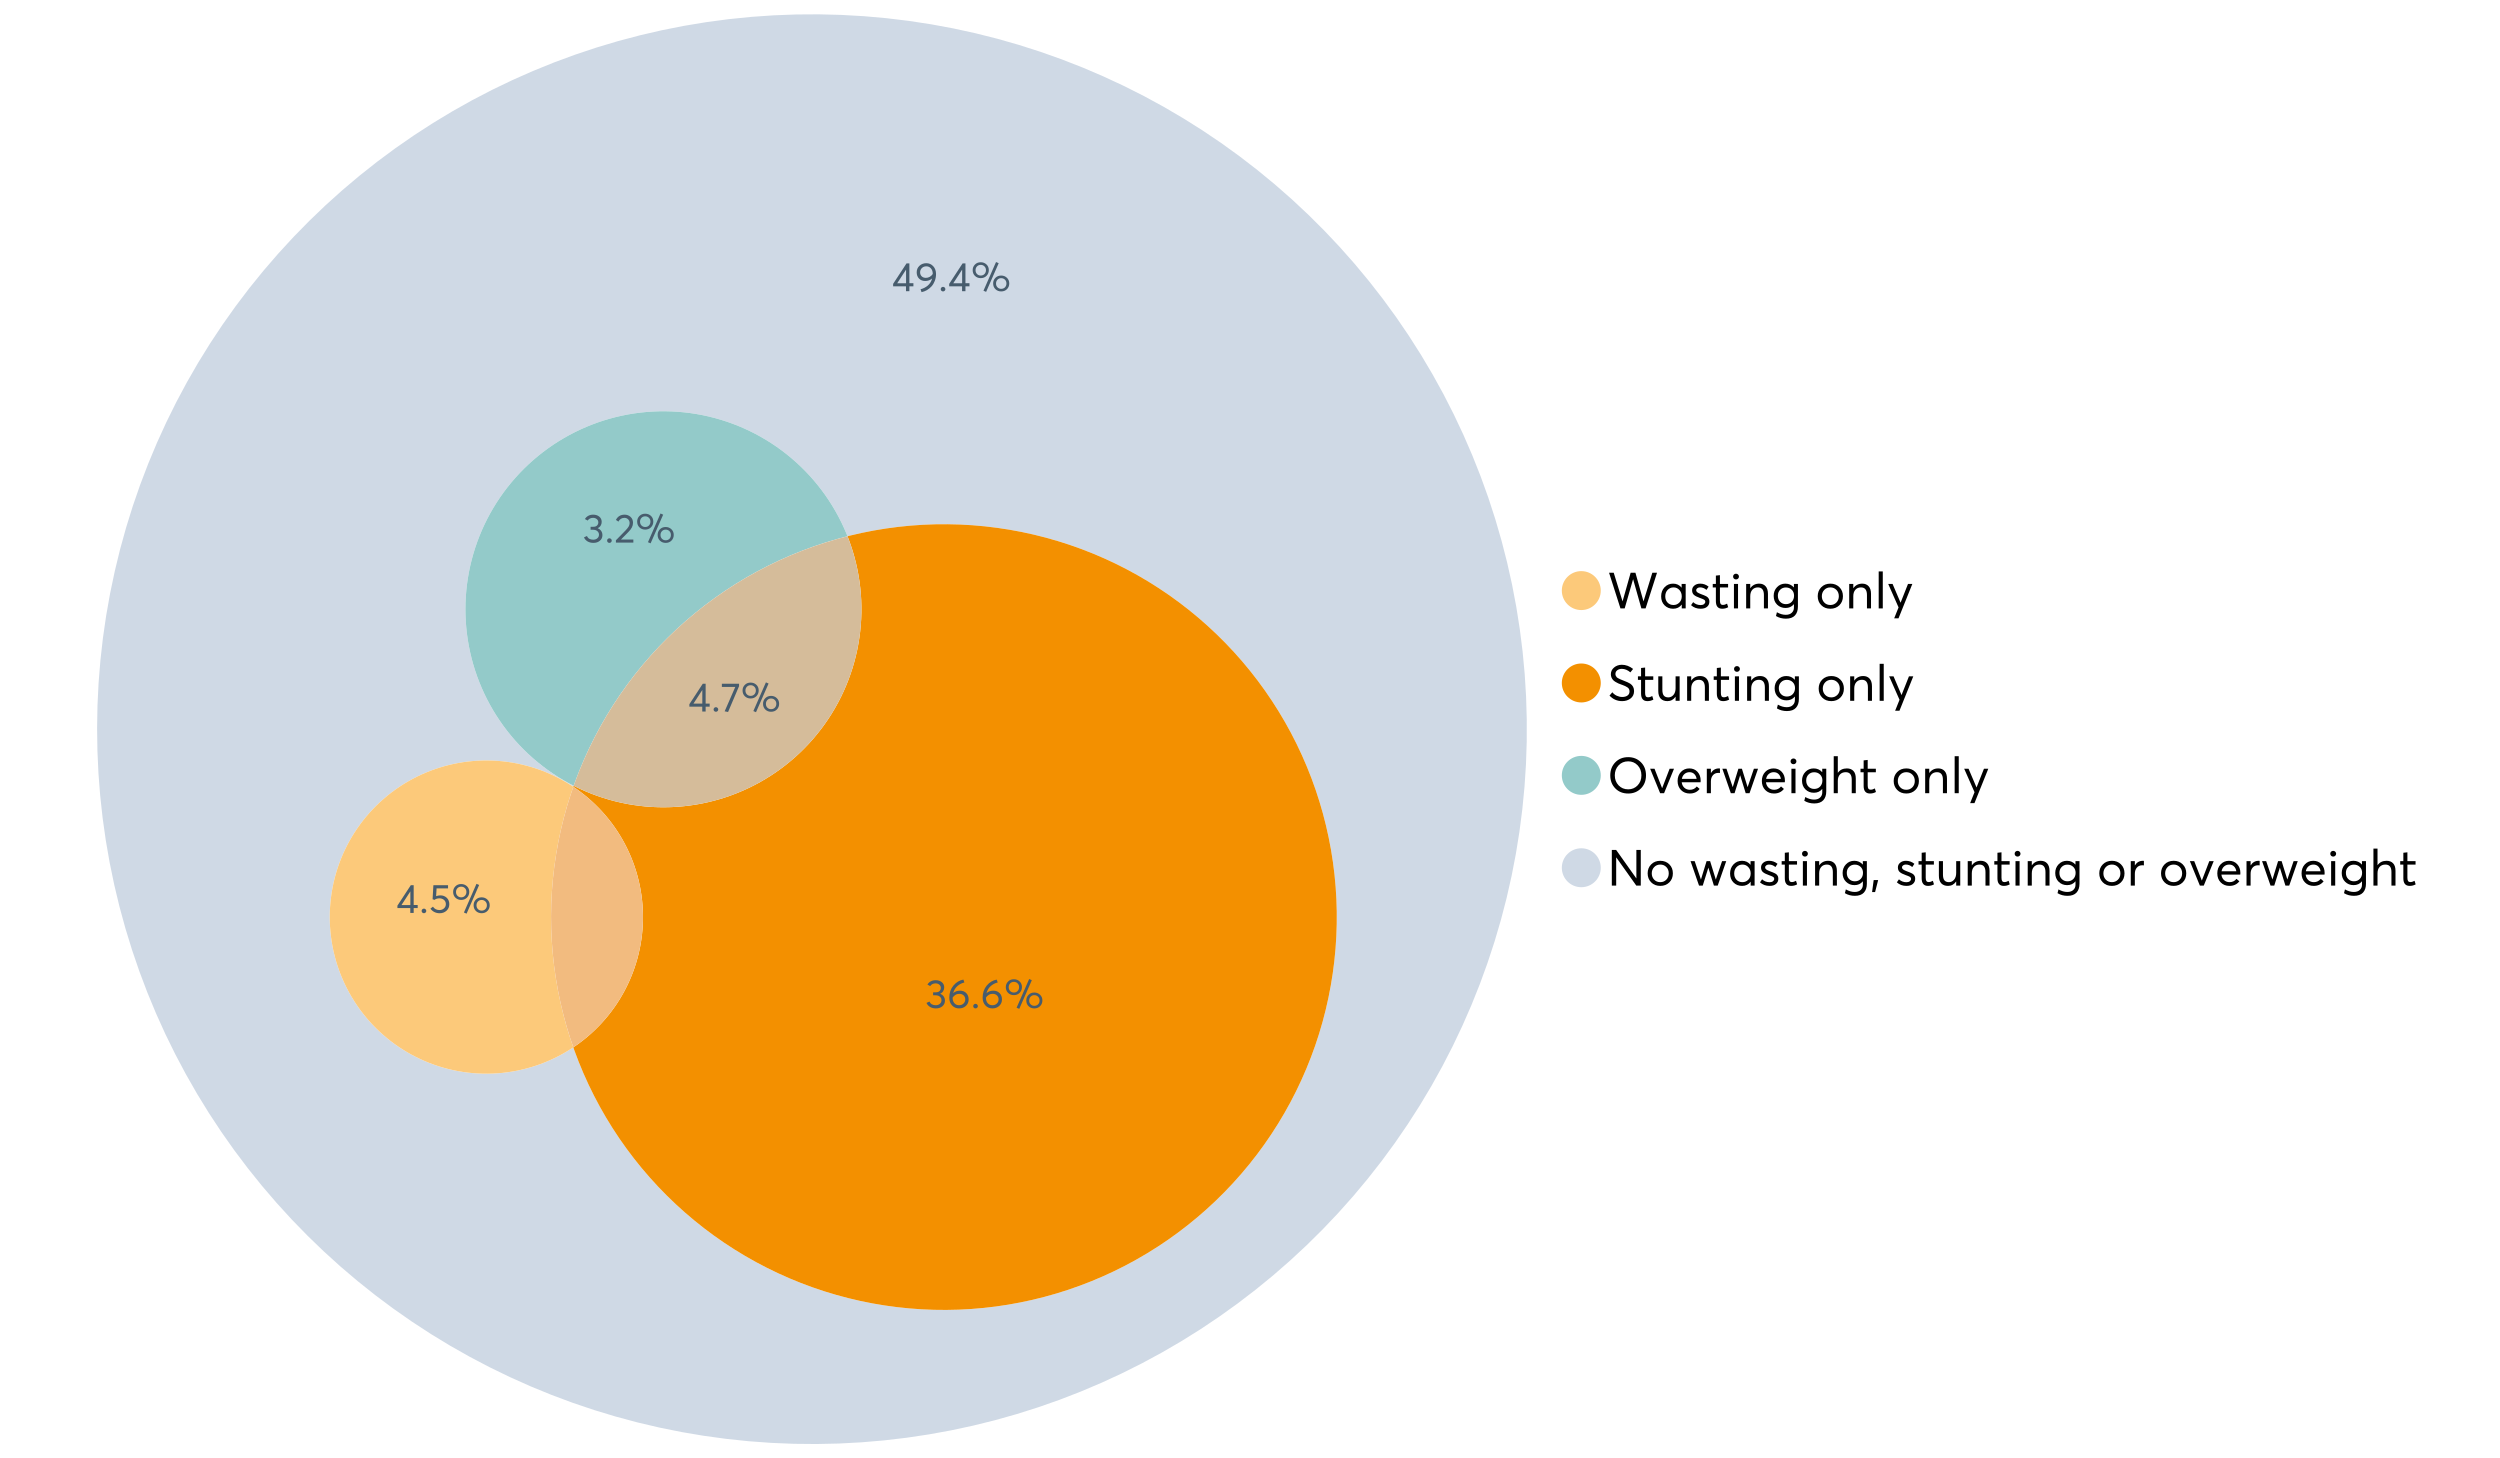 <?xml version="1.0" encoding="UTF-8"?>
<svg xmlns="http://www.w3.org/2000/svg" xmlns:xlink="http://www.w3.org/1999/xlink" width="1234.286pt" height="720pt" viewBox="0 0 1234.286 720" version="1.1">
<defs>
<g>
<symbol overflow="visible" id="glyph0-0">
<path style="stroke:none;" d=""/>
</symbol>
<symbol overflow="visible" id="glyph0-1">
<path style="stroke:none;" d="M 22.234 -17.609 L 24.547 -17.609 L 18.906 0 L 16.828 0 L 12.75 -14.438 L 12.734 -14.438 L 8.578 0 L 6.5 0 L 0.875 -17.609 L 3.172 -17.609 L 7.516 -3.547 L 7.562 -3.547 L 11.531 -17.609 L 13.891 -17.609 L 17.859 -3.5 L 17.891 -3.5 Z M 22.234 -17.609 "/>
</symbol>
<symbol overflow="visible" id="glyph0-2">
<path style="stroke:none;" d="M 11.297 -12.078 L 13.297 -12.078 L 13.297 0 L 11.359 0 L 11.359 -1.906 L 11.344 -1.906 C 10.312 -0.531 8.906 0.156 7.125 0.156 C 5.414 0.156 4 -0.406 2.875 -1.531 C 1.75 -2.656 1.188 -4.129 1.188 -5.953 C 1.188 -7.742 1.742 -9.238 2.859 -10.438 C 3.984 -11.633 5.395 -12.234 7.094 -12.234 C 8.812 -12.234 10.203 -11.578 11.266 -10.266 L 11.297 -10.266 Z M 7.297 -1.688 C 8.422 -1.688 9.379 -2.086 10.172 -2.891 C 10.961 -3.691 11.359 -4.711 11.359 -5.953 C 11.359 -7.191 10.973 -8.238 10.203 -9.094 C 9.441 -9.945 8.477 -10.375 7.312 -10.375 C 6.156 -10.375 5.18 -9.961 4.391 -9.141 C 3.609 -8.328 3.219 -7.266 3.219 -5.953 C 3.219 -4.711 3.594 -3.691 4.344 -2.891 C 5.102 -2.086 6.086 -1.688 7.297 -1.688 Z M 7.297 -1.688 "/>
</symbol>
<symbol overflow="visible" id="glyph0-3">
<path style="stroke:none;" d="M 5.609 0.156 C 3.734 0.156 2.156 -0.426 0.875 -1.594 L 1.906 -3.094 C 2.945 -2.133 4.18 -1.656 5.609 -1.656 C 6.305 -1.656 6.859 -1.812 7.266 -2.125 C 7.68 -2.445 7.891 -2.832 7.891 -3.281 C 7.891 -3.738 7.688 -4.086 7.281 -4.328 C 6.875 -4.566 6.164 -4.859 5.156 -5.203 C 5.094 -5.223 5.047 -5.242 5.016 -5.266 C 3.836 -5.672 2.938 -6.141 2.312 -6.672 C 1.695 -7.203 1.391 -7.973 1.391 -8.984 C 1.391 -9.91 1.766 -10.68 2.516 -11.297 C 3.266 -11.922 4.223 -12.234 5.391 -12.234 C 6.922 -12.234 8.301 -11.738 9.531 -10.75 L 8.484 -9.156 C 7.523 -9.977 6.457 -10.391 5.281 -10.391 C 4.801 -10.391 4.367 -10.258 3.984 -10 C 3.609 -9.738 3.422 -9.398 3.422 -8.984 C 3.422 -8.555 3.609 -8.207 3.984 -7.938 C 4.359 -7.676 4.93 -7.395 5.703 -7.094 C 5.836 -7.039 6.082 -6.945 6.438 -6.812 C 6.789 -6.688 7.023 -6.598 7.141 -6.547 C 7.254 -6.492 7.453 -6.406 7.734 -6.281 C 8.016 -6.164 8.207 -6.078 8.312 -6.016 C 8.414 -5.961 8.566 -5.867 8.766 -5.734 C 8.973 -5.598 9.113 -5.477 9.188 -5.375 C 9.258 -5.281 9.359 -5.148 9.484 -4.984 C 9.609 -4.816 9.695 -4.656 9.75 -4.5 C 9.801 -4.344 9.844 -4.16 9.875 -3.953 C 9.906 -3.742 9.922 -3.523 9.922 -3.297 C 9.922 -2.305 9.547 -1.484 8.797 -0.828 C 8.055 -0.172 6.992 0.156 5.609 0.156 Z M 5.609 0.156 "/>
</symbol>
<symbol overflow="visible" id="glyph0-4">
<path style="stroke:none;" d="M 5.328 0.156 C 3.234 0.156 2.188 -1.094 2.188 -3.594 L 2.188 -10.344 L 0.641 -10.344 L 0.641 -12.078 L 2.188 -12.078 L 2.188 -16.203 L 4.188 -16.422 L 4.188 -12.078 L 8.219 -12.078 L 8.219 -10.344 L 4.188 -10.344 L 4.188 -3.891 C 4.188 -3.148 4.297 -2.602 4.516 -2.25 C 4.742 -1.906 5.133 -1.734 5.688 -1.734 C 6.312 -1.734 6.988 -1.941 7.719 -2.359 L 8.266 -0.594 C 7.367 -0.094 6.391 0.156 5.328 0.156 Z M 5.328 0.156 "/>
</symbol>
<symbol overflow="visible" id="glyph0-5">
<path style="stroke:none;" d="M 3.094 -14.312 C 2.688 -14.312 2.344 -14.445 2.062 -14.719 C 1.789 -15 1.656 -15.336 1.656 -15.734 C 1.656 -16.129 1.789 -16.461 2.062 -16.734 C 2.344 -17.004 2.688 -17.141 3.094 -17.141 C 3.5 -17.141 3.844 -17 4.125 -16.719 C 4.406 -16.438 4.547 -16.109 4.547 -15.734 C 4.547 -15.336 4.406 -15 4.125 -14.719 C 3.844 -14.445 3.5 -14.312 3.094 -14.312 Z M 2.078 0 L 2.078 -12.078 L 4.094 -12.078 L 4.094 0 Z M 2.078 0 "/>
</symbol>
<symbol overflow="visible" id="glyph0-6">
<path style="stroke:none;" d="M 8.344 -12.234 C 9.676 -12.234 10.727 -11.805 11.5 -10.953 C 12.281 -10.098 12.672 -8.836 12.672 -7.172 L 12.672 0 L 10.672 0 L 10.672 -6.594 C 10.672 -9.113 9.688 -10.375 7.719 -10.375 C 6.562 -10.375 5.641 -9.988 4.953 -9.219 C 4.266 -8.445 3.922 -7.383 3.922 -6.031 L 3.922 0 L 1.906 0 L 1.906 -12.078 L 3.922 -12.078 L 3.922 -9.969 L 3.938 -9.969 C 5 -11.477 6.469 -12.234 8.344 -12.234 Z M 8.344 -12.234 "/>
</symbol>
<symbol overflow="visible" id="glyph0-7">
<path style="stroke:none;" d="M 11.094 -12.078 L 13.078 -12.078 L 13.078 -0.922 C 13.078 0.93 12.594 2.391 11.625 3.453 C 10.656 4.523 9.16 5.062 7.141 5.062 C 5.328 5.062 3.691 4.625 2.234 3.75 L 2.703 1.891 C 4.211 2.734 5.66 3.156 7.047 3.156 C 8.348 3.156 9.348 2.816 10.047 2.141 C 10.754 1.473 11.109 0.629 11.109 -0.391 L 11.109 -2.078 L 11.062 -2.078 C 10.051 -0.836 8.688 -0.219 6.969 -0.219 C 5.312 -0.219 3.922 -0.77 2.797 -1.875 C 1.672 -2.988 1.109 -4.43 1.109 -6.203 C 1.109 -7.922 1.66 -9.352 2.766 -10.5 C 3.867 -11.656 5.238 -12.234 6.875 -12.234 C 8.57 -12.234 9.961 -11.617 11.047 -10.391 L 11.094 -10.391 Z M 7.125 -2.109 C 8.332 -2.109 9.305 -2.5 10.047 -3.281 C 10.797 -4.07 11.172 -5.078 11.172 -6.297 C 11.172 -7.492 10.785 -8.469 10.016 -9.219 C 9.242 -9.969 8.281 -10.344 7.125 -10.344 C 5.977 -10.344 5.031 -9.957 4.281 -9.188 C 3.539 -8.426 3.172 -7.457 3.172 -6.281 C 3.172 -5.02 3.551 -4.008 4.312 -3.25 C 5.07 -2.488 6.008 -2.109 7.125 -2.109 Z M 7.125 -2.109 "/>
</symbol>
<symbol overflow="visible" id="glyph0-8">
<path style="stroke:none;" d=""/>
</symbol>
<symbol overflow="visible" id="glyph0-9">
<path style="stroke:none;" d="M 7.422 0.156 C 5.566 0.156 4.062 -0.43 2.906 -1.609 C 1.75 -2.785 1.172 -4.258 1.172 -6.031 C 1.172 -7.801 1.75 -9.273 2.906 -10.453 C 4.062 -11.641 5.566 -12.234 7.422 -12.234 C 9.203 -12.234 10.68 -11.656 11.859 -10.5 C 13.035 -9.344 13.625 -7.852 13.625 -6.031 C 13.625 -4.207 13.035 -2.719 11.859 -1.562 C 10.68 -0.414 9.203 0.156 7.422 0.156 Z M 7.422 -1.688 C 8.598 -1.688 9.586 -2.094 10.391 -2.906 C 11.191 -3.727 11.594 -4.77 11.594 -6.031 C 11.594 -7.301 11.191 -8.344 10.391 -9.156 C 9.598 -9.969 8.609 -10.375 7.422 -10.375 C 6.18 -10.375 5.164 -9.953 4.375 -9.109 C 3.594 -8.273 3.203 -7.242 3.203 -6.016 C 3.203 -4.797 3.594 -3.77 4.375 -2.938 C 5.164 -2.102 6.18 -1.688 7.422 -1.688 Z M 7.422 -1.688 "/>
</symbol>
<symbol overflow="visible" id="glyph0-10">
<path style="stroke:none;" d="M 2.078 0 L 2.078 -18.266 L 4.094 -18.266 L 4.094 0 Z M 2.078 0 "/>
</symbol>
<symbol overflow="visible" id="glyph0-11">
<path style="stroke:none;" d="M 10.344 -12.078 L 12.484 -12.078 L 5.656 4.906 L 3.516 4.906 L 5.688 -0.5 L 0.578 -12.078 L 2.734 -12.078 L 6.656 -2.875 L 6.703 -2.875 Z M 10.344 -12.078 "/>
</symbol>
<symbol overflow="visible" id="glyph0-12">
<path style="stroke:none;" d="M 7.344 0.156 C 4.875 0.156 2.789 -0.754 1.094 -2.578 L 2.484 -4.219 C 3.098 -3.457 3.844 -2.879 4.719 -2.484 C 5.594 -2.086 6.477 -1.891 7.375 -1.891 C 8.457 -1.891 9.328 -2.129 9.984 -2.609 C 10.641 -3.086 10.969 -3.75 10.969 -4.594 C 10.969 -5.051 10.891 -5.445 10.734 -5.781 C 10.578 -6.113 10.305 -6.406 9.922 -6.656 C 9.547 -6.914 9.176 -7.125 8.812 -7.281 C 8.457 -7.438 7.953 -7.641 7.297 -7.891 C 7.18 -7.941 7.086 -7.973 7.016 -7.984 C 6.367 -8.223 5.844 -8.426 5.438 -8.594 C 5.039 -8.77 4.582 -9.016 4.062 -9.328 C 3.539 -9.641 3.133 -9.957 2.844 -10.281 C 2.551 -10.602 2.297 -11.008 2.078 -11.5 C 1.867 -11.988 1.766 -12.531 1.766 -13.125 C 1.766 -14.438 2.285 -15.535 3.328 -16.422 C 4.367 -17.316 5.641 -17.773 7.141 -17.797 C 9.129 -17.797 10.992 -17.109 12.734 -15.734 L 11.406 -14.047 C 10.039 -15.203 8.617 -15.781 7.141 -15.781 C 6.285 -15.781 5.551 -15.551 4.938 -15.094 C 4.32 -14.645 4.016 -14.02 4.016 -13.219 C 4.016 -12.895 4.082 -12.594 4.219 -12.312 C 4.352 -12.039 4.5 -11.816 4.656 -11.641 C 4.82 -11.473 5.113 -11.281 5.531 -11.062 C 5.945 -10.852 6.273 -10.691 6.516 -10.578 C 6.754 -10.473 7.172 -10.305 7.766 -10.078 C 9.586 -9.379 10.785 -8.832 11.359 -8.438 C 12.598 -7.594 13.219 -6.383 13.219 -4.812 C 13.219 -3.258 12.645 -2.039 11.5 -1.156 C 10.352 -0.281 8.969 0.156 7.344 0.156 Z M 7.344 0.156 "/>
</symbol>
<symbol overflow="visible" id="glyph0-13">
<path style="stroke:none;" d="M 10.203 -12.078 L 12.203 -12.078 L 12.203 0 L 10.203 0 L 10.203 -2.016 L 10.172 -2.016 C 9.16 -0.566 7.836 0.156 6.203 0.156 C 4.766 0.156 3.645 -0.258 2.844 -1.094 C 2.051 -1.938 1.656 -3.203 1.656 -4.891 L 1.656 -12.078 L 3.672 -12.078 L 3.672 -5.453 C 3.672 -4.117 3.914 -3.156 4.406 -2.562 C 4.895 -1.977 5.633 -1.688 6.625 -1.688 C 7.613 -1.688 8.457 -2.094 9.156 -2.906 C 9.852 -3.727 10.203 -4.836 10.203 -6.234 Z M 10.203 -12.078 "/>
</symbol>
<symbol overflow="visible" id="glyph0-14">
<path style="stroke:none;" d="M 10.328 0.156 C 7.711 0.156 5.582 -0.691 3.938 -2.391 C 2.289 -4.086 1.469 -6.223 1.469 -8.797 C 1.469 -11.379 2.289 -13.523 3.938 -15.234 C 5.582 -16.941 7.711 -17.797 10.328 -17.797 C 12.836 -17.797 14.926 -16.961 16.594 -15.297 C 18.27 -13.629 19.109 -11.469 19.109 -8.812 C 19.109 -6.164 18.27 -4.008 16.594 -2.344 C 14.926 -0.676 12.836 0.156 10.328 0.156 Z M 10.328 -1.906 C 12.172 -1.906 13.719 -2.555 14.969 -3.859 C 16.219 -5.16 16.844 -6.812 16.844 -8.812 C 16.844 -10.82 16.219 -12.477 14.969 -13.781 C 13.719 -15.082 12.172 -15.734 10.328 -15.734 C 8.391 -15.734 6.801 -15.066 5.562 -13.734 C 4.32 -12.398 3.703 -10.754 3.703 -8.797 C 3.703 -6.848 4.32 -5.211 5.562 -3.891 C 6.801 -2.566 8.391 -1.906 10.328 -1.906 Z M 10.328 -1.906 "/>
</symbol>
<symbol overflow="visible" id="glyph0-15">
<path style="stroke:none;" d="M 10.203 -12.078 L 12.375 -12.078 L 7.469 0 L 5.531 0 L 0.594 -12.078 L 2.75 -12.078 L 6.469 -2.562 L 6.547 -2.562 Z M 10.203 -12.078 "/>
</symbol>
<symbol overflow="visible" id="glyph0-16">
<path style="stroke:none;" d="M 12.562 -6.234 C 12.562 -6.098 12.551 -5.922 12.531 -5.703 L 12.5 -5.406 L 3.203 -5.406 C 3.336 -4.281 3.77 -3.379 4.5 -2.703 C 5.238 -2.023 6.156 -1.688 7.25 -1.688 C 8.656 -1.688 9.785 -2.234 10.641 -3.328 L 12.062 -2.109 C 10.883 -0.598 9.254 0.156 7.172 0.156 C 5.43 0.156 3.992 -0.414 2.859 -1.562 C 1.734 -2.719 1.172 -4.207 1.172 -6.031 C 1.172 -7.832 1.719 -9.316 2.812 -10.484 C 3.914 -11.648 5.297 -12.234 6.953 -12.234 C 8.617 -12.234 9.969 -11.672 11 -10.547 C 12.039 -9.422 12.562 -7.984 12.562 -6.234 Z M 9.406 -9.469 C 8.789 -10.07 8.004 -10.375 7.047 -10.375 C 6.086 -10.375 5.266 -10.078 4.578 -9.484 C 3.891 -8.898 3.457 -8.098 3.281 -7.078 L 10.562 -7.078 C 10.406 -8.078 10.02 -8.875 9.406 -9.469 Z M 9.406 -9.469 "/>
</symbol>
<symbol overflow="visible" id="glyph0-17">
<path style="stroke:none;" d="M 7.891 -12.234 C 8.141 -12.234 8.305 -12.223 8.391 -12.203 L 8.391 -9.969 C 8.023 -10.008 7.758 -10.031 7.594 -10.031 C 6.469 -10.031 5.57 -9.641 4.906 -8.859 C 4.25 -8.078 3.922 -7.066 3.922 -5.828 L 3.922 0 L 1.906 0 L 1.906 -12.078 L 3.922 -12.078 L 3.922 -9.953 L 3.938 -9.953 C 4.883 -11.473 6.203 -12.234 7.891 -12.234 Z M 7.891 -12.234 "/>
</symbol>
<symbol overflow="visible" id="glyph0-18">
<path style="stroke:none;" d="M 16.297 -12.078 L 18.344 -12.078 L 14.141 0 L 12.25 0 L 9.531 -8.812 L 9.5 -8.812 L 6.75 0 L 4.906 0 L 0.719 -12.078 L 2.75 -12.078 L 5.828 -3.047 L 5.875 -3.047 L 8.641 -12.078 L 10.375 -12.078 L 13.172 -3.047 L 13.219 -3.047 Z M 16.297 -12.078 "/>
</symbol>
<symbol overflow="visible" id="glyph0-19">
<path style="stroke:none;" d="M 8.406 -12.234 C 9.781 -12.234 10.852 -11.816 11.625 -10.984 C 12.406 -10.16 12.797 -8.914 12.797 -7.25 L 12.797 0 L 10.797 0 L 10.797 -6.672 C 10.797 -9.141 9.812 -10.375 7.844 -10.375 C 6.633 -10.375 5.676 -9.992 4.969 -9.234 C 4.27 -8.473 3.922 -7.422 3.922 -6.078 L 3.922 0 L 1.906 0 L 1.906 -18.266 L 3.922 -18.266 L 3.922 -10.094 L 3.969 -10.094 C 4.977 -11.52 6.457 -12.234 8.406 -12.234 Z M 8.406 -12.234 "/>
</symbol>
<symbol overflow="visible" id="glyph0-20">
<path style="stroke:none;" d="M 14.359 -17.609 L 16.531 -17.609 L 16.531 0 L 14.312 0 L 4.438 -13.891 L 4.391 -13.891 L 4.391 0 L 2.234 0 L 2.234 -17.609 L 4.359 -17.609 L 14.312 -3.578 L 14.359 -3.578 Z M 14.359 -17.609 "/>
</symbol>
<symbol overflow="visible" id="glyph0-21">
<path style="stroke:none;" d="M 0.797 3.219 L 1.594 -2.734 L 3.797 -2.734 L 2.281 3.219 Z M 0.797 3.219 "/>
</symbol>
<symbol overflow="visible" id="glyph1-0">
<path style="stroke:none;" d=""/>
</symbol>
<symbol overflow="visible" id="glyph1-1">
<path style="stroke:none;" d="M 6.984 0 L 6.984 -2.406 L 0.625 -2.406 L 0.625 -3.609 L 7.234 -13.703 L 8.656 -13.703 L 8.656 -3.922 L 10.641 -3.922 L 10.641 -2.406 L 8.656 -2.406 L 8.656 0 Z M 2.625 -3.891 L 7.016 -3.891 L 7.016 -10.641 Z M 2.625 -3.891 "/>
</symbol>
<symbol overflow="visible" id="glyph1-2">
<path style="stroke:none;" d="M 2.406 0.125 C 2.07 0.125 1.797 0.016 1.578 -0.203 C 1.359 -0.422 1.25 -0.688 1.25 -1 C 1.25 -1.312 1.359 -1.578 1.578 -1.797 C 1.797 -2.023 2.07 -2.141 2.406 -2.141 C 2.719 -2.141 2.984 -2.023 3.203 -1.797 C 3.43 -1.578 3.547 -1.312 3.547 -1 C 3.547 -0.688 3.43 -0.422 3.203 -0.203 C 2.984 0.016 2.719 0.125 2.406 0.125 Z M 2.406 0.125 "/>
</symbol>
<symbol overflow="visible" id="glyph1-3">
<path style="stroke:none;" d="M 0.531 -13.703 L 9.016 -13.703 L 9.016 -12.516 L 3.594 0.234 L 1.906 -0.094 L 7.156 -12.141 L 0.531 -12.141 Z M 0.531 -13.703 "/>
</symbol>
<symbol overflow="visible" id="glyph1-4">
<path style="stroke:none;" d="M 7.531 0.344 L 6.219 -0.219 L 12.422 -14.391 L 13.734 -13.812 Z M 4.859 -6.438 C 3.742 -6.438 2.801 -6.801 2.031 -7.531 C 1.27 -8.27 0.891 -9.223 0.891 -10.391 C 0.891 -11.473 1.258 -12.391 2 -13.141 C 2.738 -13.898 3.691 -14.281 4.859 -14.281 C 5.984 -14.281 6.93 -13.922 7.703 -13.203 C 8.473 -12.484 8.859 -11.547 8.859 -10.391 C 8.859 -9.285 8.484 -8.348 7.734 -7.578 C 6.992 -6.816 6.035 -6.438 4.859 -6.438 Z M 4.891 -7.719 C 5.641 -7.719 6.254 -7.973 6.734 -8.484 C 7.211 -8.992 7.453 -9.625 7.453 -10.375 C 7.453 -11.145 7.203 -11.77 6.703 -12.25 C 6.211 -12.738 5.609 -12.984 4.891 -12.984 C 4.129 -12.984 3.508 -12.734 3.031 -12.234 C 2.551 -11.734 2.312 -11.113 2.312 -10.375 C 2.312 -9.582 2.555 -8.941 3.047 -8.453 C 3.535 -7.961 4.148 -7.719 4.891 -7.719 Z M 14.969 0.125 C 13.852 0.125 12.91 -0.238 12.141 -0.969 C 11.379 -1.707 11 -2.656 11 -3.812 C 11 -4.895 11.367 -5.816 12.109 -6.578 C 12.859 -7.336 13.812 -7.719 14.969 -7.719 C 16.082 -7.719 17.023 -7.348 17.797 -6.609 C 18.566 -5.879 18.953 -4.945 18.953 -3.812 C 18.953 -2.707 18.582 -1.773 17.844 -1.016 C 17.113 -0.254 16.156 0.125 14.969 0.125 Z M 14.969 -1.156 C 15.738 -1.156 16.363 -1.406 16.844 -1.906 C 17.32 -2.414 17.562 -3.039 17.562 -3.781 C 17.562 -4.57 17.312 -5.207 16.812 -5.688 C 16.312 -6.176 15.695 -6.422 14.969 -6.422 C 14.219 -6.422 13.602 -6.164 13.125 -5.656 C 12.656 -5.156 12.422 -4.531 12.422 -3.781 C 12.422 -3.008 12.664 -2.379 13.156 -1.891 C 13.645 -1.398 14.25 -1.156 14.969 -1.156 Z M 14.969 -1.156 "/>
</symbol>
<symbol overflow="visible" id="glyph1-5">
<path style="stroke:none;" d="M 5.688 -13.812 C 7.051 -13.812 8.191 -13.312 9.109 -12.312 C 10.023 -11.32 10.484 -10.031 10.484 -8.438 C 10.484 -7.238 10.273 -6.109 9.859 -5.047 C 9.453 -3.984 8.91 -3.082 8.234 -2.344 C 7.555 -1.602 6.797 -0.988 5.953 -0.5 C 5.109 -0.02 4.234 0.305 3.328 0.484 L 2.844 -0.953 C 4.207 -1.297 5.398 -1.906 6.422 -2.781 C 7.453 -3.656 8.16 -4.801 8.547 -6.219 L 8.516 -6.234 C 7.598 -5.43 6.461 -5.031 5.109 -5.031 C 3.898 -5.031 2.898 -5.422 2.109 -6.203 C 1.328 -6.984 0.938 -8.023 0.938 -9.328 C 0.938 -10.609 1.391 -11.676 2.297 -12.531 C 3.203 -13.383 4.332 -13.812 5.688 -13.812 Z M 5.469 -6.578 C 6.156 -6.578 6.801 -6.75 7.406 -7.094 C 8.008 -7.438 8.492 -7.895 8.859 -8.469 L 8.859 -8.578 C 8.859 -9.68 8.562 -10.57 7.969 -11.25 C 7.375 -11.926 6.617 -12.266 5.703 -12.266 C 4.797 -12.266 4.055 -11.977 3.484 -11.406 C 2.91 -10.832 2.625 -10.141 2.625 -9.328 C 2.625 -8.504 2.883 -7.836 3.406 -7.328 C 3.926 -6.828 4.613 -6.578 5.469 -6.578 Z M 5.469 -6.578 "/>
</symbol>
<symbol overflow="visible" id="glyph1-6">
<path style="stroke:none;" d="M 5.688 -8.688 C 6.945 -8.688 8 -8.289 8.844 -7.5 C 9.688 -6.707 10.109 -5.648 10.109 -4.328 C 10.109 -3.023 9.648 -1.953 8.734 -1.109 C 7.816 -0.273 6.688 0.141 5.344 0.141 C 4.395 0.141 3.52 -0.062 2.719 -0.469 C 1.914 -0.875 1.273 -1.438 0.797 -2.156 L 2.047 -3.109 C 2.367 -2.586 2.805 -2.176 3.359 -1.875 C 3.91 -1.582 4.531 -1.438 5.219 -1.438 C 6.113 -1.438 6.867 -1.711 7.484 -2.266 C 8.098 -2.816 8.406 -3.508 8.406 -4.344 C 8.406 -5.238 8.098 -5.941 7.484 -6.453 C 6.867 -6.961 6.125 -7.219 5.25 -7.219 C 4.207 -7.219 3.398 -6.961 2.828 -6.453 L 1.859 -6.766 L 2.25 -13.703 L 9.484 -13.703 L 9.484 -12.141 L 3.828 -12.141 L 3.609 -8.297 C 4.367 -8.555 5.062 -8.688 5.688 -8.688 Z M 5.688 -8.688 "/>
</symbol>
<symbol overflow="visible" id="glyph1-7">
<path style="stroke:none;" d="M 7.344 -7.094 C 8.07 -6.812 8.641 -6.375 9.047 -5.781 C 9.461 -5.188 9.672 -4.484 9.672 -3.672 C 9.672 -2.555 9.25 -1.645 8.406 -0.938 C 7.57 -0.227 6.52 0.125 5.25 0.125 C 4.113 0.125 3.133 -0.117 2.312 -0.609 C 1.5 -1.109 0.914 -1.77 0.562 -2.594 L 2.016 -3.266 C 2.555 -2.055 3.598 -1.453 5.141 -1.453 C 5.941 -1.453 6.613 -1.68 7.156 -2.141 C 7.695 -2.598 7.969 -3.191 7.969 -3.922 C 7.969 -4.617 7.707 -5.195 7.188 -5.656 C 6.676 -6.125 5.938 -6.359 4.969 -6.359 L 3.828 -6.359 L 3.828 -7.828 L 5.156 -7.828 C 5.988 -7.828 6.609 -8.035 7.016 -8.453 C 7.43 -8.867 7.641 -9.391 7.641 -10.016 C 7.641 -10.672 7.391 -11.203 6.891 -11.609 C 6.398 -12.023 5.789 -12.234 5.062 -12.234 C 3.883 -12.234 2.992 -11.789 2.391 -10.906 L 1.031 -11.641 C 1.406 -12.305 1.941 -12.832 2.641 -13.219 C 3.336 -13.613 4.16 -13.812 5.109 -13.812 C 6.316 -13.812 7.316 -13.488 8.109 -12.844 C 8.91 -12.195 9.312 -11.328 9.312 -10.234 C 9.312 -9.555 9.141 -8.941 8.797 -8.391 C 8.453 -7.836 7.969 -7.414 7.344 -7.125 Z M 7.344 -7.094 "/>
</symbol>
<symbol overflow="visible" id="glyph1-8">
<path style="stroke:none;" d="M 6.375 -8.641 C 7.625 -8.641 8.645 -8.25 9.438 -7.469 C 10.238 -6.688 10.641 -5.625 10.641 -4.281 C 10.641 -3.02 10.191 -1.969 9.297 -1.125 C 8.398 -0.289 7.273 0.125 5.922 0.125 C 4.535 0.125 3.383 -0.363 2.469 -1.344 C 1.551 -2.332 1.094 -3.602 1.094 -5.156 C 1.094 -7.531 1.773 -9.535 3.141 -11.172 C 4.516 -12.805 6.156 -13.785 8.062 -14.109 L 8.547 -12.688 C 7.223 -12.375 6.062 -11.77 5.062 -10.875 C 4.062 -9.988 3.379 -8.836 3.016 -7.422 L 3.031 -7.422 C 3.914 -8.234 5.031 -8.641 6.375 -8.641 Z M 5.906 -1.453 C 6.801 -1.453 7.535 -1.727 8.109 -2.281 C 8.68 -2.832 8.969 -3.508 8.969 -4.312 C 8.969 -5.145 8.695 -5.812 8.156 -6.312 C 7.625 -6.82 6.906 -7.078 6 -7.078 C 5.281 -7.078 4.641 -6.895 4.078 -6.531 C 3.516 -6.176 3.066 -5.734 2.734 -5.203 L 2.734 -5.062 C 2.734 -3.988 3.023 -3.117 3.609 -2.453 C 4.203 -1.785 4.969 -1.453 5.906 -1.453 Z M 5.906 -1.453 "/>
</symbol>
<symbol overflow="visible" id="glyph1-9">
<path style="stroke:none;" d="M 3.328 -1.531 L 9.406 -1.531 L 9.406 0 L 0.797 0 L 0.781 -1.156 L 5.469 -5.938 C 6.156 -6.656 6.676 -7.289 7.031 -7.844 C 7.383 -8.406 7.562 -8.992 7.562 -9.609 C 7.562 -10.367 7.32 -10.992 6.844 -11.484 C 6.363 -11.984 5.742 -12.234 4.984 -12.234 C 3.672 -12.234 2.688 -11.613 2.031 -10.375 L 0.797 -11.219 C 1.672 -12.945 3.098 -13.812 5.078 -13.812 C 6.223 -13.812 7.203 -13.445 8.016 -12.719 C 8.828 -11.988 9.234 -11.016 9.234 -9.797 C 9.234 -9.004 9.051 -8.25 8.688 -7.531 C 8.332 -6.812 7.734 -6.031 6.891 -5.188 L 3.328 -1.578 Z M 3.328 -1.531 "/>
</symbol>
</g>
</defs>
<g id="surface88421">
<path style=" stroke:none;fill-rule:nonzero;fill:rgb(98.824%,78.824%,47.843%);fill-opacity:1;" d="M 790.324 291.582 C 790.324 296.891 786.02 301.195 780.711 301.195 C 775.398 301.195 771.094 296.891 771.094 291.582 C 771.094 286.273 775.398 281.969 780.711 281.969 C 786.02 281.969 790.324 286.273 790.324 291.582 "/>
<g style="fill:rgb(0%,0%,0%);fill-opacity:1;">
  <use xlink:href="#glyph0-1" x="793.543" y="300.387"/>
  <use xlink:href="#glyph0-2" x="818.944" y="300.387"/>
  <use xlink:href="#glyph0-3" x="834.026" y="300.387"/>
  <use xlink:href="#glyph0-4" x="844.965" y="300.387"/>
  <use xlink:href="#glyph0-5" x="853.994" y="300.387"/>
  <use xlink:href="#glyph0-6" x="860.195" y="300.387"/>
  <use xlink:href="#glyph0-7" x="874.583" y="300.387"/>
  <use xlink:href="#glyph0-8" x="889.441" y="300.387"/>
  <use xlink:href="#glyph0-9" x="896.263" y="300.387"/>
  <use xlink:href="#glyph0-6" x="911.072" y="300.387"/>
  <use xlink:href="#glyph0-10" x="925.459" y="300.387"/>
  <use xlink:href="#glyph0-11" x="931.66" y="300.387"/>
</g>
<path style=" stroke:none;fill-rule:nonzero;fill:rgb(95.294%,56.471%,0%);fill-opacity:1;" d="M 790.324 337.195 C 790.324 342.504 786.02 346.809 780.711 346.809 C 775.398 346.809 771.094 342.504 771.094 337.195 C 771.094 331.883 775.398 327.578 780.711 327.578 C 786.02 327.578 790.324 331.883 790.324 337.195 "/>
<g style="fill:rgb(0%,0%,0%);fill-opacity:1;">
  <use xlink:href="#glyph0-12" x="793.543" y="346"/>
  <use xlink:href="#glyph0-4" x="808.029" y="346"/>
  <use xlink:href="#glyph0-13" x="817.059" y="346"/>
  <use xlink:href="#glyph0-6" x="831.049" y="346"/>
  <use xlink:href="#glyph0-4" x="845.436" y="346"/>
  <use xlink:href="#glyph0-5" x="854.465" y="346"/>
  <use xlink:href="#glyph0-6" x="860.667" y="346"/>
  <use xlink:href="#glyph0-7" x="875.054" y="346"/>
  <use xlink:href="#glyph0-8" x="889.913" y="346"/>
  <use xlink:href="#glyph0-9" x="896.734" y="346"/>
  <use xlink:href="#glyph0-6" x="911.543" y="346"/>
  <use xlink:href="#glyph0-10" x="925.93" y="346"/>
  <use xlink:href="#glyph0-11" x="932.132" y="346"/>
</g>
<path style=" stroke:none;fill-rule:nonzero;fill:rgb(57.647%,79.216%,78.824%);fill-opacity:1;" d="M 790.324 382.805 C 790.324 388.117 786.02 392.422 780.711 392.422 C 775.398 392.422 771.094 388.117 771.094 382.805 C 771.094 377.496 775.398 373.191 780.711 373.191 C 786.02 373.191 790.324 377.496 790.324 382.805 "/>
<g style="fill:rgb(0%,0%,0%);fill-opacity:1;">
  <use xlink:href="#glyph0-14" x="793.543" y="391.613"/>
  <use xlink:href="#glyph0-15" x="814.107" y="391.613"/>
  <use xlink:href="#glyph0-16" x="827.08" y="391.613"/>
  <use xlink:href="#glyph0-17" x="840.773" y="391.613"/>
  <use xlink:href="#glyph0-18" x="849.628" y="391.613"/>
  <use xlink:href="#glyph0-16" x="868.679" y="391.613"/>
  <use xlink:href="#glyph0-5" x="882.372" y="391.613"/>
  <use xlink:href="#glyph0-7" x="888.573" y="391.613"/>
  <use xlink:href="#glyph0-19" x="903.432" y="391.613"/>
  <use xlink:href="#glyph0-4" x="917.918" y="391.613"/>
  <use xlink:href="#glyph0-8" x="926.947" y="391.613"/>
  <use xlink:href="#glyph0-9" x="933.769" y="391.613"/>
  <use xlink:href="#glyph0-6" x="948.578" y="391.613"/>
  <use xlink:href="#glyph0-10" x="962.965" y="391.613"/>
  <use xlink:href="#glyph0-11" x="969.166" y="391.613"/>
</g>
<path style=" stroke:none;fill-rule:nonzero;fill:rgb(81.176%,85.098%,89.804%);fill-opacity:1;" d="M 790.324 428.418 C 790.324 433.727 786.02 438.031 780.711 438.031 C 775.398 438.031 771.094 433.727 771.094 428.418 C 771.094 423.109 775.398 418.805 780.711 418.805 C 786.02 418.805 790.324 423.109 790.324 428.418 "/>
<g style="fill:rgb(0%,0%,0%);fill-opacity:1;">
  <use xlink:href="#glyph0-20" x="793.543" y="437.223"/>
  <use xlink:href="#glyph0-9" x="812.296" y="437.223"/>
  <use xlink:href="#glyph0-8" x="827.105" y="437.223"/>
  <use xlink:href="#glyph0-18" x="833.926" y="437.223"/>
  <use xlink:href="#glyph0-2" x="852.977" y="437.223"/>
  <use xlink:href="#glyph0-3" x="868.059" y="437.223"/>
  <use xlink:href="#glyph0-4" x="878.998" y="437.223"/>
  <use xlink:href="#glyph0-5" x="888.027" y="437.223"/>
  <use xlink:href="#glyph0-6" x="894.229" y="437.223"/>
  <use xlink:href="#glyph0-7" x="908.616" y="437.223"/>
  <use xlink:href="#glyph0-21" x="923.474" y="437.223"/>
  <use xlink:href="#glyph0-8" x="928.808" y="437.223"/>
  <use xlink:href="#glyph0-3" x="935.629" y="437.223"/>
  <use xlink:href="#glyph0-4" x="946.568" y="437.223"/>
  <use xlink:href="#glyph0-13" x="955.598" y="437.223"/>
  <use xlink:href="#glyph0-6" x="969.588" y="437.223"/>
  <use xlink:href="#glyph0-4" x="983.975" y="437.223"/>
  <use xlink:href="#glyph0-5" x="993.004" y="437.223"/>
  <use xlink:href="#glyph0-6" x="999.206" y="437.223"/>
  <use xlink:href="#glyph0-7" x="1013.593" y="437.223"/>
  <use xlink:href="#glyph0-8" x="1028.452" y="437.223"/>
  <use xlink:href="#glyph0-9" x="1035.273" y="437.223"/>
  <use xlink:href="#glyph0-17" x="1050.082" y="437.223"/>
  <use xlink:href="#glyph0-8" x="1058.938" y="437.223"/>
  <use xlink:href="#glyph0-9" x="1065.759" y="437.223"/>
  <use xlink:href="#glyph0-15" x="1080.568" y="437.223"/>
  <use xlink:href="#glyph0-16" x="1093.541" y="437.223"/>
  <use xlink:href="#glyph0-17" x="1107.234" y="437.223"/>
  <use xlink:href="#glyph0-18" x="1116.09" y="437.223"/>
  <use xlink:href="#glyph0-16" x="1135.14" y="437.223"/>
  <use xlink:href="#glyph0-5" x="1148.833" y="437.223"/>
  <use xlink:href="#glyph0-7" x="1155.034" y="437.223"/>
  <use xlink:href="#glyph0-19" x="1169.893" y="437.223"/>
  <use xlink:href="#glyph0-4" x="1184.379" y="437.223"/>
</g>
<path style=" stroke:none;fill-rule:nonzero;fill:rgb(81.176%,85.098%,89.804%);fill-opacity:1;" d="M 414.211 712.688 L 425.34 712.094 L 436.441 711.145 L 447.508 709.848 L 458.531 708.199 L 469.492 706.207 L 480.387 703.867 L 491.203 701.188 L 501.93 698.164 L 512.555 694.805 L 523.07 691.113 L 533.461 687.09 L 543.719 682.742 L 553.836 678.074 L 563.801 673.086 L 573.605 667.785 L 583.234 662.18 L 592.684 656.273 L 601.941 650.07 L 611 643.578 L 619.844 636.805 L 628.477 629.754 L 636.875 622.434 L 645.043 614.852 L 652.969 607.016 L 660.641 598.938 L 668.055 590.617 L 675.199 582.066 L 682.074 573.297 L 688.668 564.312 L 694.973 555.125 L 700.988 545.746 L 706.703 536.18 L 712.109 526.438 L 717.211 516.527 L 721.992 506.465 L 726.457 496.254 L 730.598 485.906 L 734.406 475.438 L 737.883 464.852 L 741.027 454.16 L 743.828 443.375 L 746.289 432.504 L 748.406 421.566 L 750.176 410.562 L 751.598 399.512 L 752.672 388.418 L 753.395 377.301 L 753.766 366.164 L 753.781 355.02 L 753.449 343.883 L 752.766 332.758 L 751.73 321.664 L 750.344 310.609 L 748.609 299.602 L 746.531 288.652 L 744.105 277.777 L 741.34 266.98 L 738.234 256.281 L 734.793 245.684 L 731.016 235.199 L 726.91 224.84 L 722.48 214.613 L 717.73 204.531 L 712.668 194.609 L 707.289 184.848 L 701.609 175.262 L 695.625 165.859 L 689.352 156.652 L 682.789 147.648 L 675.941 138.852 L 668.824 130.281 L 661.438 121.938 L 653.793 113.828 L 645.898 105.969 L 637.754 98.359 L 629.379 91.012 L 620.773 83.934 L 611.949 77.129 L 602.914 70.605 L 593.676 64.371 L 584.246 58.434 L 574.637 52.793 L 564.852 47.461 L 554.902 42.441 L 544.801 37.738 L 534.555 33.355 L 524.18 29.297 L 513.676 25.57 L 503.062 22.176 L 492.348 19.117 L 481.539 16.398 L 470.652 14.023 L 459.695 11.996 L 448.68 10.312 L 437.617 8.977 L 426.52 7.992 L 415.395 7.359 L 404.254 7.074 L 393.109 7.145 L 381.977 7.566 L 370.859 8.336 L 359.773 9.461 L 348.727 10.934 L 337.734 12.754 L 326.805 14.918 L 315.945 17.43 L 305.176 20.281 L 294.496 23.473 L 283.926 27 L 273.473 30.855 L 263.145 35.043 L 252.957 39.551 L 242.914 44.383 L 233.027 49.523 L 223.312 54.98 L 213.77 60.738 L 204.418 66.793 L 195.258 73.141 L 186.305 79.773 L 177.566 86.688 L 169.047 93.875 L 160.762 101.324 L 152.715 109.035 L 144.918 116.992 L 137.375 125.195 L 130.094 133.629 L 123.082 142.289 L 116.348 151.168 L 109.898 160.254 L 103.734 169.539 L 97.871 179.016 L 92.309 188.672 L 87.055 198.496 L 82.113 208.484 L 77.488 218.625 L 73.188 228.902 L 69.211 239.312 L 65.566 249.844 L 62.258 260.484 L 59.285 271.223 L 56.652 282.051 L 54.363 292.957 L 52.418 303.93 L 50.82 314.957 L 49.574 326.031 L 48.676 337.137 L 48.129 348.266 L 47.938 359.41 L 48.094 370.551 L 48.602 381.684 L 49.461 392.793 L 50.672 403.871 L 52.23 414.902 L 54.141 425.883 L 56.391 436.797 L 58.988 447.633 L 61.926 458.383 L 65.199 469.031 L 68.809 479.574 L 72.75 490 L 77.016 500.293 L 81.605 510.445 L 86.516 520.449 L 91.738 530.293 L 97.266 539.969 L 103.098 549.461 L 109.23 558.77 L 115.648 567.875 L 122.355 576.777 L 129.336 585.461 L 136.59 593.922 L 144.105 602.148 L 151.879 610.133 L 159.898 617.867 L 168.156 625.348 L 176.652 632.562 L 185.367 639.504 L 194.297 646.168 L 203.434 652.547 L 212.77 658.637 L 222.289 664.426 L 231.988 669.91 L 241.855 675.086 L 251.883 679.949 L 262.059 684.496 L 272.371 688.715 L 282.812 692.609 L 293.371 696.168 L 304.035 699.395 L 314.797 702.285 L 325.648 704.832 L 336.57 707.035 L 347.559 708.891 L 358.598 710.398 L 369.68 711.559 L 380.793 712.371 L 391.93 712.828 L 403.07 712.934 Z M 461.113 646.676 L 454.992 646.422 L 448.887 645.977 L 442.797 645.34 L 436.727 644.512 L 430.691 643.492 L 424.688 642.281 L 418.727 640.879 L 412.809 639.293 L 406.949 637.52 L 401.145 635.562 L 395.406 633.426 L 389.742 631.105 L 384.148 628.605 L 378.641 625.934 L 373.215 623.09 L 367.887 620.074 L 362.652 616.895 L 357.523 613.547 L 352.504 610.043 L 347.594 606.379 L 342.805 602.562 L 338.137 598.598 L 333.598 594.488 L 329.188 590.238 L 324.918 585.852 L 320.789 581.328 L 316.801 576.68 L 312.965 571.906 L 309.281 567.016 L 305.75 562.012 L 302.383 556.895 L 299.176 551.676 L 296.137 546.359 L 293.27 540.953 L 290.57 535.453 L 288.047 529.875 L 285.703 524.215 L 283.539 518.488 L 283.055 517.078 L 282.148 517.688 L 280.078 518.98 L 277.969 520.211 L 275.82 521.371 L 273.637 522.465 L 271.422 523.484 L 269.172 524.438 L 266.898 525.32 L 264.594 526.129 L 262.266 526.867 L 259.914 527.527 L 257.547 528.113 L 255.16 528.629 L 252.758 529.062 L 250.34 529.426 L 247.918 529.711 L 245.484 529.918 L 243.047 530.047 L 240.605 530.102 L 238.164 530.078 L 235.723 529.977 L 233.289 529.801 L 230.863 529.547 L 228.441 529.215 L 226.035 528.809 L 223.641 528.324 L 221.266 527.77 L 218.906 527.137 L 216.57 526.43 L 214.258 525.648 L 211.969 524.793 L 209.711 523.871 L 207.48 522.875 L 205.285 521.809 L 203.121 520.676 L 200.996 519.473 L 198.91 518.203 L 196.867 516.871 L 194.863 515.473 L 192.906 514.012 L 190.996 512.492 L 189.137 510.91 L 187.328 509.273 L 185.57 507.578 L 183.867 505.828 L 182.219 504.027 L 180.629 502.172 L 179.102 500.27 L 177.633 498.32 L 176.227 496.324 L 174.883 494.285 L 173.605 492.203 L 172.391 490.086 L 171.25 487.93 L 170.172 485.734 L 169.168 483.512 L 168.23 481.258 L 167.367 478.973 L 166.578 476.664 L 165.859 474.328 L 165.219 471.973 L 164.648 469.598 L 164.156 467.207 L 163.738 464.805 L 163.395 462.387 L 163.129 459.957 L 162.941 457.523 L 162.832 455.086 L 162.797 452.645 L 162.84 450.203 L 162.957 447.766 L 163.156 445.332 L 163.43 442.906 L 163.777 440.488 L 164.203 438.086 L 164.707 435.695 L 165.281 433.324 L 165.934 430.969 L 166.66 428.641 L 167.457 426.332 L 168.328 424.051 L 169.27 421.797 L 170.285 419.578 L 171.367 417.391 L 172.52 415.234 L 173.738 413.121 L 175.023 411.043 L 176.371 409.012 L 177.785 407.02 L 179.262 405.074 L 180.797 403.176 L 182.391 401.328 L 184.043 399.531 L 185.754 397.789 L 187.516 396.098 L 189.332 394.465 L 191.199 392.891 L 193.113 391.375 L 195.074 389.922 L 197.082 388.531 L 199.129 387.207 L 201.219 385.945 L 203.348 384.75 L 205.516 383.621 L 207.715 382.562 L 209.949 381.574 L 212.211 380.66 L 214.5 379.812 L 216.816 379.043 L 219.156 378.344 L 221.516 377.719 L 223.895 377.168 L 226.289 376.691 L 228.699 376.293 L 231.117 375.973 L 233.547 375.727 L 235.984 375.555 L 238.422 375.465 L 240.863 375.449 L 243.305 375.512 L 245.742 375.648 L 248.176 375.863 L 250.598 376.156 L 253.012 376.527 L 255.414 376.973 L 257.797 377.492 L 260.164 378.086 L 262.512 378.758 L 264.84 379.5 L 267.141 380.316 L 269.414 381.207 L 271.656 382.168 L 273.871 383.199 L 276.051 384.297 L 278.195 385.465 L 280.301 386.699 L 282.367 388.004 L 283.059 388.469 L 283.242 387.945 L 280.77 386.645 L 278.082 385.125 L 275.445 383.523 L 272.859 381.836 L 270.328 380.07 L 267.855 378.223 L 265.441 376.301 L 263.086 374.301 L 260.801 372.23 L 258.578 370.09 L 256.426 367.875 L 254.344 365.598 L 252.332 363.254 L 250.398 360.848 L 248.543 358.383 L 246.766 355.859 L 245.066 353.281 L 243.449 350.652 L 241.918 347.973 L 240.473 345.246 L 239.113 342.477 L 237.84 339.664 L 236.66 336.812 L 235.566 333.926 L 234.57 331.004 L 233.66 328.055 L 232.848 325.078 L 232.129 322.074 L 231.504 319.051 L 230.977 316.012 L 230.543 312.953 L 230.211 309.887 L 229.973 306.809 L 229.832 303.727 L 229.785 300.641 L 229.84 297.555 L 229.992 294.469 L 230.242 291.395 L 230.586 288.328 L 231.027 285.273 L 231.566 282.234 L 232.199 279.211 L 232.93 276.211 L 233.754 273.238 L 234.672 270.289 L 235.68 267.375 L 236.781 264.492 L 237.973 261.645 L 239.254 258.836 L 240.621 256.07 L 242.078 253.348 L 243.617 250.672 L 245.242 248.047 L 246.949 245.477 L 248.734 242.957 L 250.602 240.5 L 252.543 238.102 L 254.559 235.766 L 256.648 233.492 L 258.809 231.289 L 261.039 229.152 L 263.336 227.09 L 265.691 225.098 L 268.113 223.184 L 270.594 221.344 L 273.129 219.586 L 275.723 217.91 L 278.363 216.316 L 281.055 214.805 L 283.793 213.379 L 286.574 212.043 L 289.398 210.793 L 292.258 209.633 L 295.156 208.562 L 298.082 207.586 L 301.039 206.703 L 304.023 205.914 L 307.031 205.219 L 310.059 204.617 L 313.102 204.113 L 316.164 203.707 L 319.234 203.395 L 322.312 203.184 L 325.398 203.066 L 328.484 203.047 L 331.57 203.125 L 334.652 203.301 L 337.727 203.574 L 340.789 203.941 L 343.84 204.41 L 346.875 204.973 L 349.891 205.629 L 352.887 206.383 L 355.852 207.23 L 358.793 208.168 L 361.703 209.203 L 364.578 210.324 L 367.414 211.539 L 370.211 212.844 L 372.969 214.234 L 375.68 215.711 L 378.34 217.273 L 380.953 218.918 L 383.512 220.645 L 386.012 222.449 L 388.457 224.336 L 390.84 226.297 L 393.16 228.332 L 395.418 230.438 L 397.605 232.617 L 399.723 234.859 L 401.77 237.172 L 403.738 239.547 L 405.637 241.984 L 407.453 244.477 L 409.191 247.027 L 410.848 249.633 L 412.422 252.289 L 413.91 254.992 L 415.316 257.738 L 416.629 260.531 L 417.859 263.363 L 418.41 264.762 L 419.355 264.508 L 425.324 263.129 L 431.328 261.938 L 437.371 260.938 L 443.441 260.129 L 449.535 259.512 L 455.645 259.09 L 461.762 258.855 L 467.887 258.82 L 474.008 258.973 L 480.121 259.324 L 486.223 259.863 L 492.301 260.598 L 498.355 261.523 L 504.379 262.637 L 510.359 263.945 L 516.301 265.438 L 522.188 267.117 L 528.02 268.984 L 533.793 271.031 L 539.496 273.262 L 545.125 275.668 L 550.68 278.254 L 556.145 281.016 L 561.523 283.945 L 566.805 287.043 L 571.984 290.309 L 577.062 293.734 L 582.027 297.316 L 586.879 301.059 L 591.605 304.949 L 596.211 308.984 L 600.684 313.168 L 605.023 317.488 L 609.227 321.941 L 613.285 326.527 L 617.195 331.238 L 620.957 336.07 L 624.566 341.02 L 628.016 346.082 L 631.301 351.25 L 634.426 356.516 L 637.379 361.879 L 640.164 367.336 L 642.773 372.875 L 645.207 378.492 L 647.465 384.188 L 649.539 389.949 L 651.43 395.773 L 653.137 401.656 L 654.656 407.586 L 655.988 413.562 L 657.133 419.582 L 658.086 425.629 L 658.848 431.707 L 659.414 437.805 L 659.793 443.914 L 659.977 450.035 L 659.965 456.16 L 659.762 462.281 L 659.363 468.391 L 658.773 474.488 L 657.992 480.562 L 657.02 486.609 L 655.855 492.621 L 654.504 498.594 L 652.965 504.52 L 651.238 510.395 L 649.328 516.215 L 647.23 521.969 L 644.957 527.652 L 642.504 533.266 L 639.875 538.797 L 637.074 544.242 L 634.102 549.594 L 630.961 554.852 L 627.656 560.008 L 624.191 565.059 L 620.566 569.996 L 616.789 574.812 L 612.859 579.512 L 608.785 584.086 L 604.57 588.527 L 600.215 592.832 L 595.727 596.996 L 591.109 601.02 L 586.367 604.895 L 581.504 608.617 L 576.527 612.188 L 571.441 615.594 L 566.25 618.84 L 560.957 621.922 L 555.57 624.836 L 550.094 627.574 L 544.531 630.141 L 538.895 632.531 L 533.184 634.742 L 527.406 636.773 L 521.566 638.617 L 515.672 640.277 L 509.727 641.75 L 503.738 643.035 L 497.715 644.133 L 491.656 645.039 L 485.574 645.75 L 479.473 646.27 L 473.359 646.598 L 467.238 646.734 Z M 461.113 646.676 "/>
<path style=" stroke:none;fill-rule:nonzero;fill:rgb(98.824%,78.824%,47.843%);fill-opacity:1;" d="M 243.047 530.047 L 245.484 529.918 L 247.918 529.711 L 250.34 529.426 L 252.758 529.062 L 255.16 528.629 L 257.547 528.113 L 259.914 527.527 L 262.266 526.867 L 264.594 526.129 L 266.898 525.32 L 269.172 524.438 L 271.422 523.484 L 273.637 522.465 L 275.82 521.371 L 277.969 520.211 L 280.078 518.98 L 282.148 517.688 L 283.055 517.078 L 281.555 512.695 L 279.754 506.84 L 278.141 500.934 L 276.715 494.977 L 275.477 488.98 L 274.43 482.945 L 273.57 476.883 L 272.906 470.797 L 272.434 464.691 L 272.152 458.57 L 272.066 452.449 L 272.176 446.324 L 272.473 440.211 L 272.969 434.105 L 273.652 428.02 L 274.531 421.961 L 275.598 415.93 L 276.855 409.938 L 278.305 403.984 L 279.938 398.082 L 281.758 392.234 L 283.059 388.469 L 282.367 388.004 L 280.301 386.699 L 278.195 385.465 L 276.051 384.297 L 273.871 383.199 L 271.656 382.168 L 269.414 381.207 L 267.141 380.316 L 264.84 379.5 L 262.512 378.758 L 260.164 378.086 L 257.797 377.492 L 255.414 376.973 L 253.012 376.527 L 250.598 376.156 L 248.176 375.863 L 245.742 375.648 L 243.305 375.512 L 240.863 375.449 L 238.422 375.465 L 235.984 375.555 L 233.547 375.727 L 231.117 375.973 L 228.699 376.293 L 226.289 376.691 L 223.895 377.168 L 221.516 377.719 L 219.156 378.344 L 216.816 379.043 L 214.5 379.812 L 212.211 380.66 L 209.949 381.574 L 207.715 382.562 L 205.516 383.621 L 203.348 384.75 L 201.219 385.945 L 199.129 387.207 L 197.082 388.531 L 195.074 389.922 L 193.113 391.375 L 191.199 392.891 L 189.332 394.465 L 187.516 396.098 L 185.754 397.789 L 184.043 399.531 L 182.391 401.328 L 180.797 403.176 L 179.262 405.074 L 177.785 407.02 L 176.371 409.012 L 175.023 411.043 L 173.738 413.121 L 172.52 415.234 L 171.367 417.391 L 170.285 419.578 L 169.27 421.797 L 168.328 424.051 L 167.457 426.332 L 166.66 428.641 L 165.934 430.969 L 165.281 433.324 L 164.707 435.695 L 164.203 438.086 L 163.777 440.488 L 163.43 442.906 L 163.156 445.332 L 162.957 447.766 L 162.84 450.203 L 162.797 452.645 L 162.832 455.086 L 162.941 457.523 L 163.129 459.957 L 163.395 462.387 L 163.738 464.805 L 164.156 467.207 L 164.648 469.598 L 165.219 471.973 L 165.859 474.328 L 166.578 476.664 L 167.367 478.973 L 168.23 481.258 L 169.168 483.512 L 170.172 485.734 L 171.25 487.93 L 172.391 490.086 L 173.605 492.203 L 174.883 494.285 L 176.227 496.324 L 177.633 498.32 L 179.102 500.27 L 180.629 502.172 L 182.219 504.027 L 183.867 505.828 L 185.57 507.578 L 187.328 509.273 L 189.137 510.91 L 190.996 512.492 L 192.906 514.012 L 194.863 515.473 L 196.867 516.871 L 198.91 518.203 L 200.996 519.473 L 203.121 520.676 L 205.285 521.809 L 207.48 522.875 L 209.711 523.871 L 211.969 524.793 L 214.258 525.648 L 216.57 526.43 L 218.906 527.137 L 221.266 527.77 L 223.641 528.324 L 226.035 528.809 L 228.441 529.215 L 230.863 529.547 L 233.289 529.801 L 235.723 529.977 L 238.164 530.078 L 240.605 530.102 Z M 243.047 530.047 "/>
<path style=" stroke:none;fill-rule:nonzero;fill:rgb(95.294%,56.471%,0%);fill-opacity:1;" d="M 473.359 646.598 L 479.473 646.27 L 485.574 645.75 L 491.656 645.039 L 497.715 644.133 L 503.738 643.035 L 509.727 641.75 L 515.672 640.277 L 521.566 638.617 L 527.406 636.773 L 533.184 634.742 L 538.895 632.531 L 544.531 630.141 L 550.094 627.574 L 555.57 624.836 L 560.957 621.922 L 566.25 618.84 L 571.441 615.594 L 576.527 612.188 L 581.504 608.617 L 586.367 604.895 L 591.109 601.02 L 595.727 596.996 L 600.215 592.832 L 604.57 588.527 L 608.785 584.086 L 612.859 579.512 L 616.789 574.812 L 620.566 569.996 L 624.191 565.059 L 627.656 560.008 L 630.961 554.852 L 634.102 549.594 L 637.074 544.242 L 639.875 538.797 L 642.504 533.266 L 644.957 527.652 L 647.23 521.969 L 649.328 516.215 L 651.238 510.395 L 652.965 504.52 L 654.504 498.594 L 655.855 492.621 L 657.02 486.609 L 657.992 480.562 L 658.773 474.488 L 659.363 468.391 L 659.762 462.281 L 659.965 456.16 L 659.977 450.035 L 659.793 443.914 L 659.414 437.805 L 658.848 431.707 L 658.086 425.629 L 657.133 419.582 L 655.988 413.562 L 654.656 407.586 L 653.137 401.656 L 651.43 395.773 L 649.539 389.949 L 647.465 384.188 L 645.207 378.492 L 642.773 372.875 L 640.164 367.336 L 637.379 361.879 L 634.426 356.516 L 631.301 351.25 L 628.016 346.082 L 624.566 341.02 L 620.957 336.07 L 617.195 331.238 L 613.285 326.527 L 609.227 321.941 L 605.023 317.488 L 600.684 313.168 L 596.211 308.984 L 591.605 304.949 L 586.879 301.059 L 582.027 297.316 L 577.062 293.734 L 571.984 290.309 L 566.805 287.043 L 561.523 283.945 L 556.145 281.016 L 550.68 278.254 L 545.125 275.668 L 539.496 273.262 L 533.793 271.031 L 528.02 268.984 L 522.188 267.117 L 516.301 265.438 L 510.359 263.945 L 504.379 262.637 L 498.355 261.523 L 492.301 260.598 L 486.223 259.863 L 480.121 259.324 L 474.008 258.973 L 467.887 258.82 L 461.762 258.855 L 455.645 259.09 L 449.535 259.512 L 443.441 260.129 L 437.371 260.938 L 431.328 261.938 L 425.324 263.129 L 419.355 264.508 L 418.41 264.762 L 418.996 266.234 L 420.039 269.137 L 420.992 272.074 L 421.855 275.039 L 422.621 278.027 L 423.293 281.039 L 423.867 284.074 L 424.348 287.121 L 424.73 290.184 L 425.02 293.258 L 425.207 296.34 L 425.301 299.422 L 425.297 302.512 L 425.191 305.594 L 424.992 308.676 L 424.695 311.746 L 424.301 314.809 L 423.812 317.855 L 423.227 320.887 L 422.543 323.898 L 421.766 326.883 L 420.898 329.844 L 419.934 332.777 L 418.879 335.68 L 417.73 338.543 L 416.496 341.371 L 415.172 344.16 L 413.758 346.906 L 412.258 349.602 L 410.676 352.254 L 409.012 354.852 L 407.266 357.395 L 405.438 359.883 L 403.535 362.312 L 401.555 364.684 L 399.5 366.988 L 397.375 369.227 L 395.18 371.395 L 392.918 373.496 L 390.59 375.523 L 388.199 377.477 L 385.75 379.352 L 383.242 381.148 L 380.676 382.867 L 378.059 384.504 L 375.395 386.059 L 372.676 387.523 L 369.918 388.906 L 367.113 390.199 L 364.273 391.406 L 361.395 392.52 L 358.484 393.543 L 355.539 394.473 L 352.57 395.309 L 349.574 396.051 L 346.555 396.699 L 343.52 397.25 L 340.465 397.707 L 337.398 398.066 L 334.324 398.328 L 331.242 398.496 L 328.156 398.562 L 325.07 398.535 L 321.984 398.406 L 318.906 398.184 L 315.836 397.859 L 312.781 397.441 L 309.734 396.93 L 306.711 396.316 L 303.707 395.613 L 300.723 394.812 L 297.77 393.918 L 294.844 392.934 L 291.953 391.855 L 289.098 390.684 L 286.277 389.426 L 283.5 388.078 L 283.242 387.945 L 283.059 388.469 L 284.391 389.367 L 286.371 390.797 L 288.305 392.289 L 290.188 393.84 L 292.023 395.449 L 293.809 397.117 L 295.539 398.84 L 297.215 400.613 L 298.832 402.441 L 300.391 404.32 L 301.891 406.246 L 303.328 408.219 L 304.703 410.238 L 306.016 412.297 L 307.258 414.398 L 308.438 416.535 L 309.547 418.711 L 310.586 420.918 L 311.559 423.16 L 312.457 425.43 L 313.285 427.727 L 314.039 430.051 L 314.719 432.395 L 315.324 434.758 L 315.855 437.141 L 316.312 439.539 L 316.691 441.953 L 316.996 444.375 L 317.223 446.805 L 317.371 449.242 L 317.445 451.684 L 317.441 454.125 L 317.359 456.562 L 317.203 459 L 316.969 461.43 L 316.656 463.852 L 316.27 466.262 L 315.805 468.66 L 315.266 471.039 L 314.652 473.402 L 313.961 475.746 L 313.199 478.066 L 312.367 480.359 L 311.457 482.625 L 310.48 484.863 L 309.434 487.07 L 308.316 489.238 L 307.129 491.375 L 305.879 493.469 L 304.562 495.527 L 303.18 497.539 L 301.734 499.508 L 300.227 501.43 L 298.664 503.301 L 297.039 505.125 L 295.355 506.895 L 293.621 508.613 L 291.832 510.273 L 289.992 511.875 L 288.102 513.422 L 286.16 514.906 L 284.176 516.328 L 283.055 517.078 L 283.539 518.488 L 285.703 524.215 L 288.047 529.875 L 290.57 535.453 L 293.27 540.953 L 296.137 546.359 L 299.176 551.676 L 302.383 556.895 L 305.75 562.012 L 309.281 567.016 L 312.965 571.906 L 316.801 576.68 L 320.789 581.328 L 324.918 585.852 L 329.188 590.238 L 333.598 594.488 L 338.137 598.598 L 342.805 602.562 L 347.594 606.379 L 352.504 610.043 L 357.523 613.547 L 362.652 616.895 L 367.887 620.074 L 373.215 623.09 L 378.641 625.934 L 384.148 628.605 L 389.742 631.105 L 395.406 633.426 L 401.145 635.562 L 406.949 637.52 L 412.809 639.293 L 418.727 640.879 L 424.688 642.281 L 430.691 643.492 L 436.727 644.512 L 442.797 645.34 L 448.887 645.977 L 454.992 646.422 L 461.113 646.676 L 467.238 646.734 Z M 473.359 646.598 "/>
<path style=" stroke:none;fill-rule:nonzero;fill:rgb(57.647%,79.216%,78.824%);fill-opacity:1;" d="M 283.758 386.449 L 285.945 380.727 L 288.309 375.078 L 290.848 369.508 L 293.566 364.02 L 296.453 358.617 L 299.508 353.312 L 302.734 348.105 L 306.117 343 L 309.664 338.008 L 313.363 333.129 L 317.219 328.367 L 321.219 323.734 L 325.363 319.227 L 329.652 314.852 L 334.074 310.613 L 338.625 306.52 L 343.309 302.57 L 348.109 298.773 L 353.031 295.125 L 358.062 291.637 L 363.203 288.309 L 368.445 285.145 L 373.789 282.148 L 379.219 279.32 L 384.738 276.668 L 390.34 274.188 L 396.016 271.887 L 401.758 269.77 L 407.566 267.832 L 413.438 266.078 L 418.41 264.762 L 417.859 263.363 L 416.629 260.531 L 415.316 257.738 L 413.91 254.992 L 412.422 252.289 L 410.848 249.633 L 409.191 247.027 L 407.453 244.477 L 405.637 241.984 L 403.738 239.547 L 401.77 237.172 L 399.723 234.859 L 397.605 232.617 L 395.418 230.438 L 393.16 228.332 L 390.84 226.297 L 388.457 224.336 L 386.012 222.449 L 383.512 220.645 L 380.953 218.918 L 378.34 217.273 L 375.68 215.711 L 372.969 214.234 L 370.211 212.844 L 367.414 211.539 L 364.578 210.324 L 361.703 209.203 L 358.793 208.168 L 355.852 207.23 L 352.887 206.383 L 349.891 205.629 L 346.875 204.973 L 343.84 204.41 L 340.789 203.941 L 337.727 203.574 L 334.652 203.301 L 331.57 203.125 L 328.484 203.047 L 325.398 203.066 L 322.312 203.184 L 319.234 203.395 L 316.164 203.707 L 313.102 204.113 L 310.059 204.617 L 307.031 205.219 L 304.023 205.914 L 301.039 206.703 L 298.082 207.586 L 295.156 208.562 L 292.258 209.633 L 289.398 210.793 L 286.574 212.043 L 283.793 213.379 L 281.055 214.805 L 278.363 216.316 L 275.723 217.91 L 273.129 219.586 L 270.594 221.344 L 268.113 223.184 L 265.691 225.098 L 263.336 227.09 L 261.039 229.152 L 258.809 231.289 L 256.648 233.492 L 254.559 235.766 L 252.543 238.102 L 250.602 240.5 L 248.734 242.957 L 246.949 245.477 L 245.242 248.047 L 243.617 250.672 L 242.078 253.348 L 240.621 256.07 L 239.254 258.836 L 237.973 261.645 L 236.781 264.492 L 235.68 267.375 L 234.672 270.289 L 233.754 273.238 L 232.93 276.211 L 232.199 279.211 L 231.566 282.234 L 231.027 285.273 L 230.586 288.328 L 230.242 291.395 L 229.992 294.469 L 229.84 297.555 L 229.785 300.641 L 229.832 303.727 L 229.973 306.809 L 230.211 309.887 L 230.543 312.953 L 230.977 316.012 L 231.504 319.051 L 232.129 322.074 L 232.848 325.078 L 233.66 328.055 L 234.57 331.004 L 235.566 333.926 L 236.66 336.812 L 237.84 339.664 L 239.113 342.477 L 240.473 345.246 L 241.918 347.973 L 243.449 350.652 L 245.066 353.281 L 246.766 355.859 L 248.543 358.383 L 250.398 360.848 L 252.332 363.254 L 254.344 365.598 L 256.426 367.875 L 258.578 370.09 L 260.801 372.23 L 263.086 374.301 L 265.441 376.301 L 267.855 378.223 L 270.328 380.07 L 272.859 381.836 L 275.445 383.523 L 278.082 385.125 L 280.77 386.645 L 283.242 387.945 Z M 283.758 386.449 "/>
<path style=" stroke:none;fill-rule:nonzero;fill:rgb(94.902%,73.333%,49.804%);fill-opacity:1;" d="M 284.176 516.328 L 286.16 514.906 L 288.102 513.422 L 289.992 511.875 L 291.832 510.273 L 293.621 508.613 L 295.355 506.895 L 297.039 505.125 L 298.664 503.301 L 300.227 501.43 L 301.734 499.508 L 303.18 497.539 L 304.562 495.527 L 305.879 493.469 L 307.129 491.375 L 308.316 489.238 L 309.434 487.07 L 310.48 484.863 L 311.457 482.625 L 312.367 480.359 L 313.199 478.066 L 313.961 475.746 L 314.652 473.402 L 315.266 471.039 L 315.805 468.66 L 316.27 466.262 L 316.656 463.852 L 316.969 461.43 L 317.203 459 L 317.359 456.562 L 317.441 454.125 L 317.445 451.684 L 317.371 449.242 L 317.223 446.805 L 316.996 444.375 L 316.691 441.953 L 316.312 439.539 L 315.855 437.141 L 315.324 434.758 L 314.719 432.395 L 314.039 430.051 L 313.285 427.727 L 312.457 425.43 L 311.559 423.16 L 310.586 420.918 L 309.547 418.711 L 308.438 416.535 L 307.258 414.398 L 306.016 412.297 L 304.703 410.238 L 303.328 408.219 L 301.891 406.246 L 300.391 404.32 L 298.832 402.441 L 297.215 400.613 L 295.539 398.84 L 293.809 397.117 L 292.023 395.449 L 290.188 393.84 L 288.305 392.289 L 286.371 390.797 L 284.391 389.367 L 283.059 388.469 L 281.758 392.234 L 279.938 398.082 L 278.305 403.984 L 276.855 409.938 L 275.598 415.93 L 274.531 421.961 L 273.652 428.02 L 272.969 434.105 L 272.473 440.211 L 272.176 446.324 L 272.066 452.449 L 272.152 458.57 L 272.434 464.691 L 272.906 470.797 L 273.57 476.883 L 274.43 482.945 L 275.477 488.98 L 276.715 494.977 L 278.141 500.934 L 279.754 506.84 L 281.555 512.695 L 283.055 517.078 Z M 284.176 516.328 "/>
<path style=" stroke:none;fill-rule:nonzero;fill:rgb(83.529%,73.725%,60.392%);fill-opacity:1;" d="M 331.242 398.496 L 334.324 398.328 L 337.398 398.066 L 340.465 397.707 L 343.52 397.25 L 346.555 396.699 L 349.574 396.051 L 352.57 395.309 L 355.539 394.473 L 358.484 393.543 L 361.395 392.52 L 364.273 391.406 L 367.113 390.199 L 369.918 388.906 L 372.676 387.523 L 375.395 386.059 L 378.059 384.504 L 380.676 382.867 L 383.242 381.148 L 385.75 379.352 L 388.199 377.477 L 390.59 375.523 L 392.918 373.496 L 395.18 371.395 L 397.375 369.227 L 399.5 366.988 L 401.555 364.684 L 403.535 362.312 L 405.438 359.883 L 407.266 357.395 L 409.012 354.852 L 410.676 352.254 L 412.258 349.602 L 413.758 346.906 L 415.172 344.16 L 416.496 341.371 L 417.73 338.543 L 418.879 335.68 L 419.934 332.777 L 420.898 329.844 L 421.766 326.883 L 422.543 323.898 L 423.227 320.887 L 423.812 317.855 L 424.301 314.809 L 424.695 311.746 L 424.992 308.676 L 425.191 305.594 L 425.297 302.512 L 425.301 299.422 L 425.207 296.34 L 425.02 293.258 L 424.73 290.184 L 424.348 287.121 L 423.867 284.074 L 423.293 281.039 L 422.621 278.027 L 421.855 275.039 L 420.992 272.074 L 420.039 269.137 L 418.996 266.234 L 418.41 264.762 L 413.438 266.078 L 407.566 267.832 L 401.758 269.77 L 396.016 271.887 L 390.34 274.188 L 384.738 276.668 L 379.219 279.32 L 373.789 282.148 L 368.445 285.145 L 363.203 288.309 L 358.062 291.637 L 353.031 295.125 L 348.109 298.773 L 343.309 302.57 L 338.625 306.52 L 334.074 310.613 L 329.652 314.852 L 325.363 319.227 L 321.219 323.734 L 317.219 328.367 L 313.363 333.129 L 309.664 338.008 L 306.117 343 L 302.734 348.105 L 299.508 353.312 L 296.453 358.617 L 293.566 364.02 L 290.848 369.508 L 288.309 375.078 L 285.945 380.727 L 283.758 386.449 L 283.242 387.945 L 283.5 388.078 L 286.277 389.426 L 289.098 390.684 L 291.953 391.855 L 294.844 392.934 L 297.77 393.918 L 300.723 394.812 L 303.707 395.613 L 306.711 396.316 L 309.734 396.93 L 312.781 397.441 L 315.836 397.859 L 318.906 398.184 L 321.984 398.406 L 325.07 398.535 L 328.156 398.562 Z M 331.242 398.496 "/>
<g style="fill:rgb(27.843%,36.078%,42.745%);fill-opacity:1;">
  <use xlink:href="#glyph1-1" x="339.73" y="351.285"/>
  <use xlink:href="#glyph1-2" x="351.059" y="351.285"/>
  <use xlink:href="#glyph1-3" x="355.866" y="351.285"/>
  <use xlink:href="#glyph1-4" x="365.718" y="351.285"/>
</g>
<g style="fill:rgb(27.843%,36.078%,42.745%);fill-opacity:1;">
  <use xlink:href="#glyph1-1" x="440.32" y="143.758"/>
  <use xlink:href="#glyph1-5" x="451.649" y="143.758"/>
  <use xlink:href="#glyph1-2" x="463.197" y="143.758"/>
  <use xlink:href="#glyph1-1" x="468.003" y="143.758"/>
  <use xlink:href="#glyph1-4" x="479.332" y="143.758"/>
</g>
<g style="fill:rgb(27.843%,36.078%,42.745%);fill-opacity:1;">
  <use xlink:href="#glyph1-1" x="195.582" y="450.742"/>
  <use xlink:href="#glyph1-2" x="206.91" y="450.742"/>
  <use xlink:href="#glyph1-6" x="211.717" y="450.742"/>
  <use xlink:href="#glyph1-4" x="222.826" y="450.742"/>
</g>
<g style="fill:rgb(27.843%,36.078%,42.745%);fill-opacity:1;">
  <use xlink:href="#glyph1-7" x="456.859" y="497.746"/>
  <use xlink:href="#glyph1-8" x="467.589" y="497.746"/>
  <use xlink:href="#glyph1-2" x="479.237" y="497.746"/>
  <use xlink:href="#glyph1-8" x="484.044" y="497.746"/>
  <use xlink:href="#glyph1-4" x="495.691" y="497.746"/>
</g>
<g style="fill:rgb(27.843%,36.078%,42.745%);fill-opacity:1;">
  <use xlink:href="#glyph1-7" x="287.754" y="267.906"/>
  <use xlink:href="#glyph1-2" x="298.484" y="267.906"/>
  <use xlink:href="#glyph1-9" x="303.291" y="267.906"/>
  <use xlink:href="#glyph1-4" x="313.682" y="267.906"/>
</g>
</g>
</svg>
